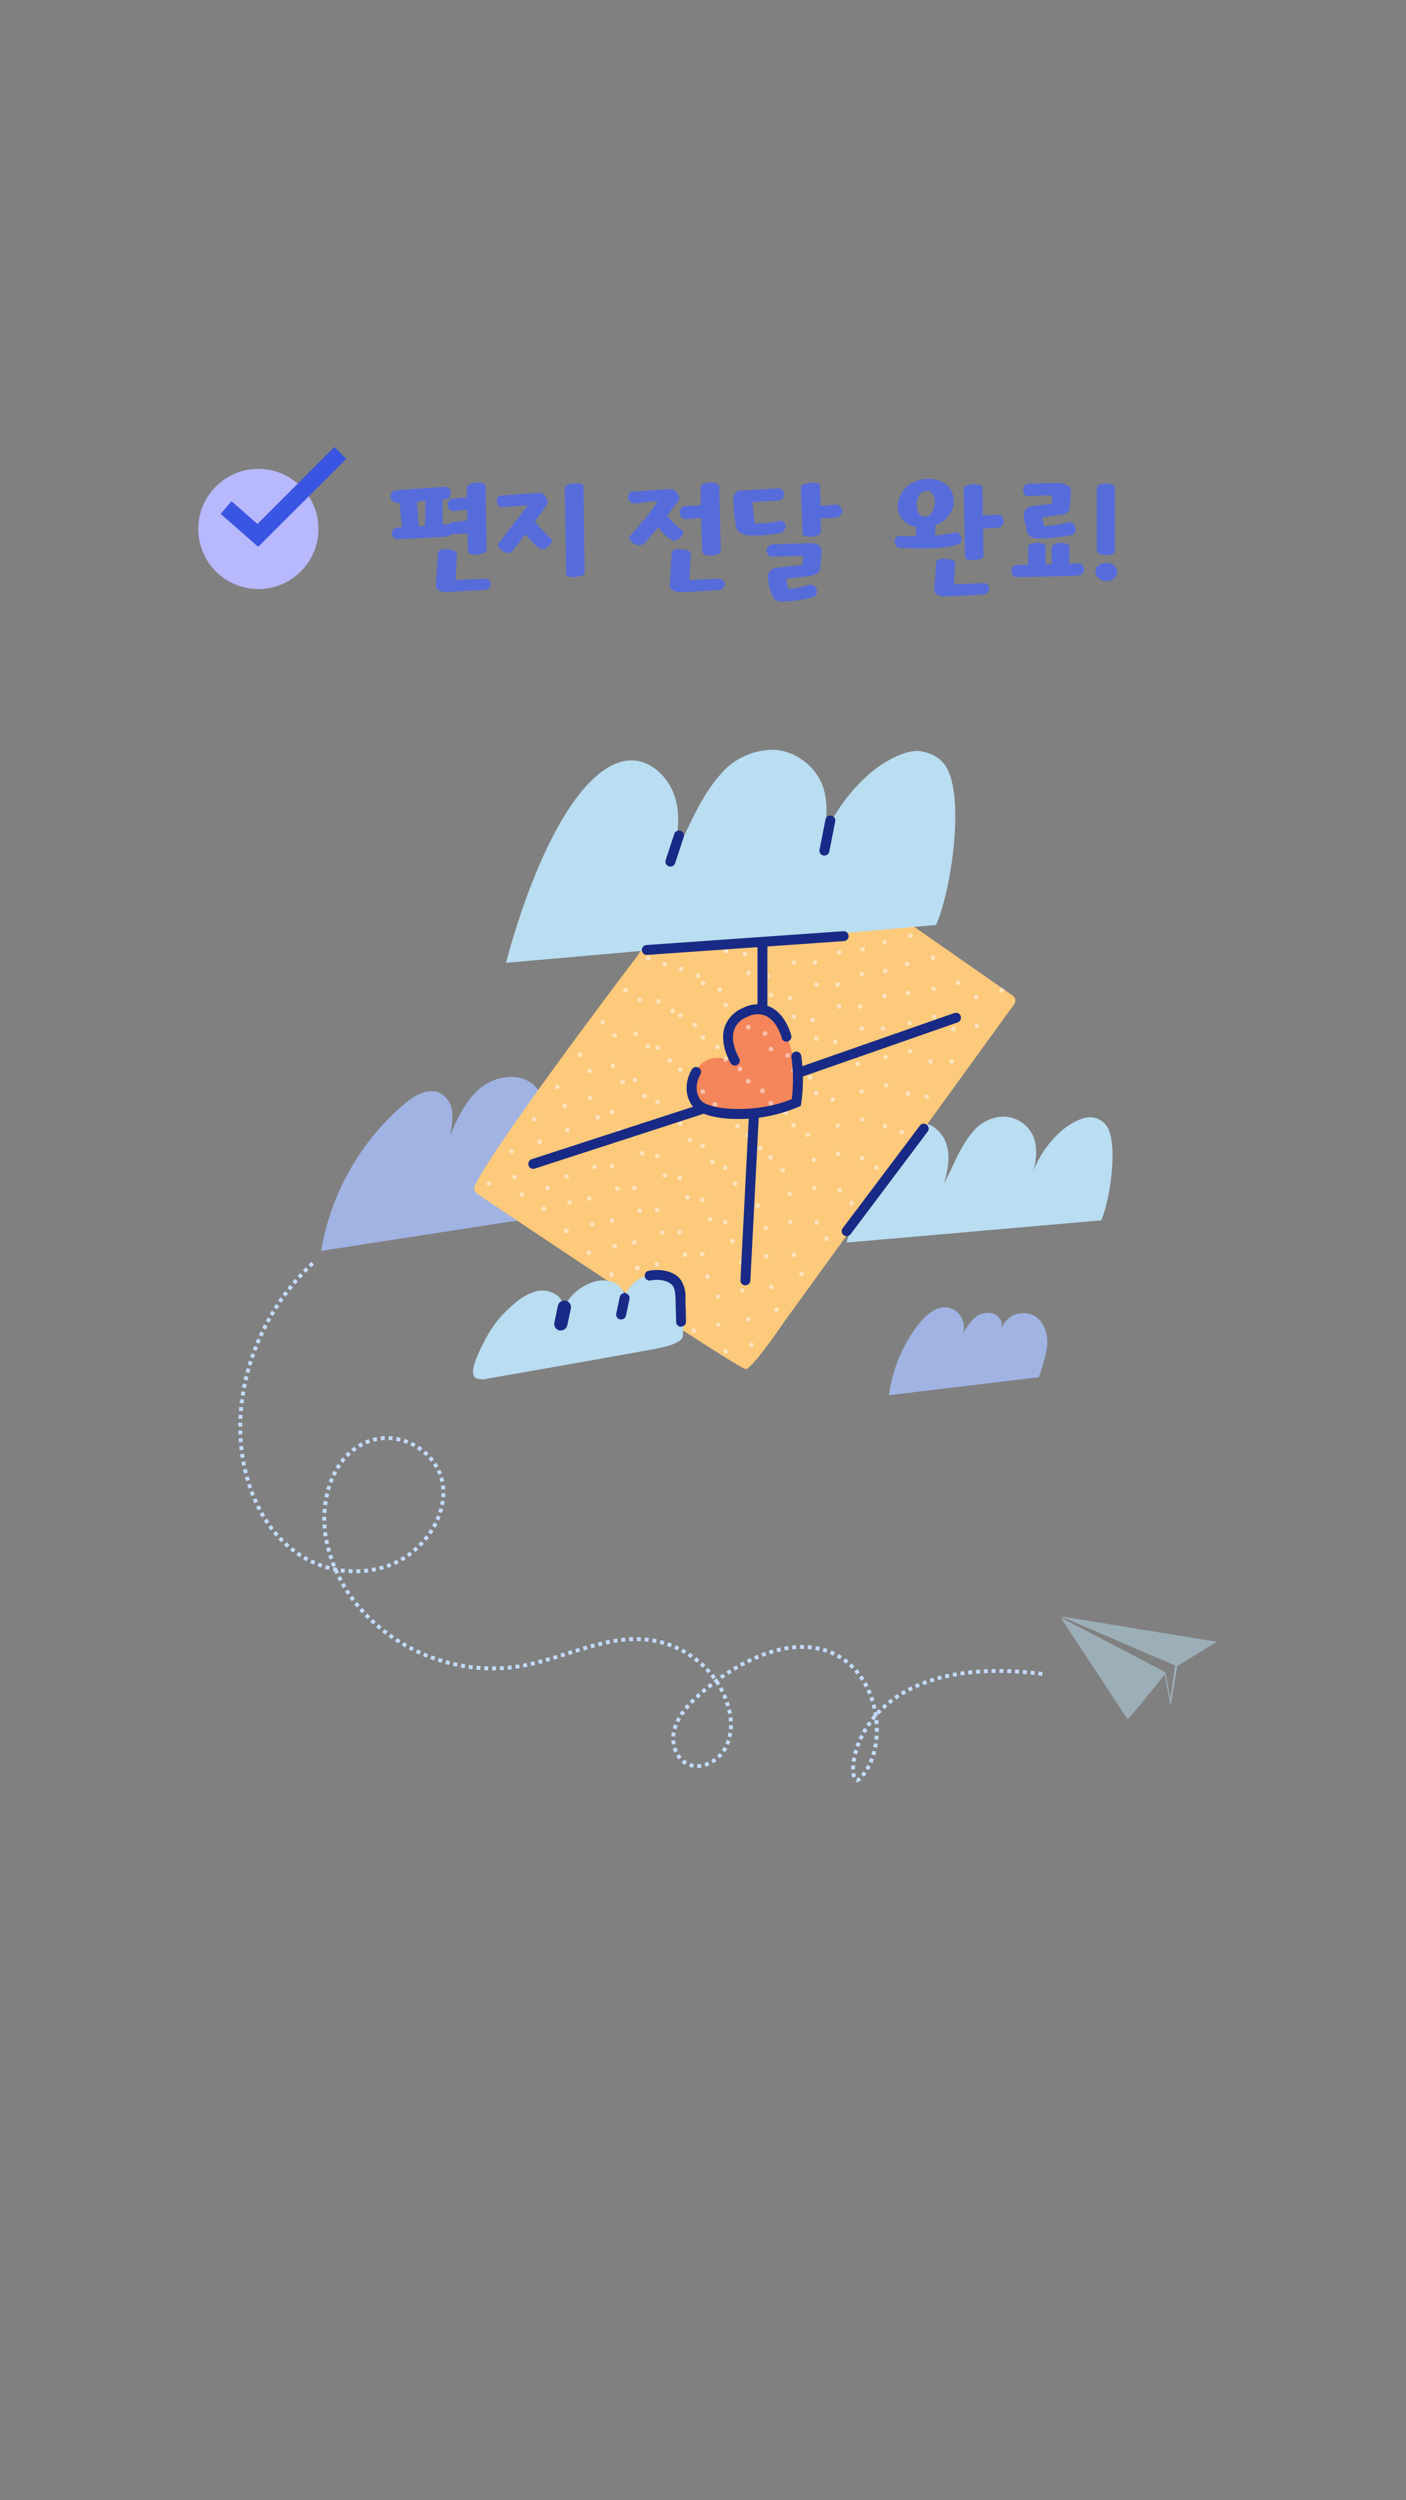 <svg id="레이어_1" data-name="레이어 1" xmlns="http://www.w3.org/2000/svg" viewBox="0 0 360 640"><rect x="0" y="0" width="360" height="640" fill="#808080" stroke="none"/><defs><style>.cls-1{fill:none;stroke:#c2dbff;stroke-miterlimit:10;stroke-dasharray:1;}.cls-2{fill:#b8b8ff;}.cls-3{fill:#3955e2;}.cls-4{fill:#566cdb;}.cls-5,.cls-6{fill:#b9ddf1;}.cls-5{isolation:isolate;opacity:0.5;}.cls-7{fill:#a1b3e3;}.cls-8{fill:#fdc97a;}.cls-9{fill:#f5855a;}.cls-10{fill:#182a85;}.cls-11{opacity:0.49;}.cls-12{fill:#fdfdff;}</style></defs><path class="cls-1" d="M266.88,428.49C215.74,422,216.06,459.12,220,455.4c7.5-7.14,5.94-26.59-6.92-32.27-11.14-4.91-25.25,2.63-34.55,11.15-2.77,2.52-5.3,5.59-6,9.12s1,7.55,4.41,8.48,7.15-1.4,8.84-4.5a13.85,13.85,0,0,0,.82-10c-2.48-9.9-11.85-17.32-22.44-17.79-10.06-.45-19.81,4.73-29.88,6.7C111.52,430.71,88,416,83.62,394.53c-2-9.38,1-21.68,10.5-25.49,8.34-3.31,18,2.58,19.24,10.89s-5,17.26-13.25,20.6a25.93,25.93,0,0,1-24.57-3.36c-6.74-4.94-10.87-12.67-12.78-20.85-4.28-18.34,2.71-39.53,17.56-53.18"/><circle class="cls-2" cx="66.15" cy="135.4" r="15.38"/><polygon class="cls-3" points="66.12 139.98 56.48 131.54 59.29 128.32 65.93 134.12 85.63 114.42 88.66 117.45 66.12 139.98"/><path class="cls-4" d="M119.65,133.23l-.07-2.73-2.94.29a1.57,1.57,0,0,1-1.46-.31,1.68,1.68,0,0,1-.55-1.16,1.59,1.59,0,0,1,.29-1.12,1.38,1.38,0,0,1,1.18-.57l3.41-.32.07-2.59c0-.26.22-.51.67-.74a4.72,4.72,0,0,1,1.56-.44,5.11,5.11,0,0,1,1.7.14q.81.21.81.75l.29,16.44c0,.25-.25.47-.76.67a5.63,5.63,0,0,1-1.57.38,4.7,4.7,0,0,1-1.71-.11c-.52-.14-.77-.41-.77-.79l-.07-4.52-3.2.28a1.85,1.85,0,0,1-.9-.11,1,1,0,0,1-.25.26,2.61,2.61,0,0,1-1.29.46l-12.17.65a1.45,1.45,0,0,1-1.11-.45,1.39,1.39,0,0,1-.43-1,1.55,1.55,0,0,1,.27-1,1.24,1.24,0,0,1,1-.56l1.29-.14-.64-6.17h-.61a1.52,1.52,0,0,1-1.22-.49,1.72,1.72,0,0,1-.47-1.09,1.68,1.68,0,0,1,.34-1.1,1.52,1.52,0,0,1,1.24-.56l12-.86a1.52,1.52,0,0,1,1.36.43,2.24,2.24,0,0,1,.47,1.08,2,2,0,0,1-.29,1.13,1.12,1.12,0,0,1-1,.52h-.79v6.42H115a1.51,1.51,0,0,1,1.18-.58Zm-12.88-4.81a13.45,13.45,0,0,0,.09,1.38q.09.84.12,1.74t.15,1.74a9.37,9.37,0,0,0,.14,1.38l1.54-.07a9.93,9.93,0,0,1,.07-1.25,17.37,17.37,0,0,0,0-1.91V128.2Zm8.07,23.12a3.76,3.76,0,0,1-1.16,0,4.33,4.33,0,0,1-1.06-.32,2.14,2.14,0,0,1-.76-.58,1.12,1.12,0,0,1-.25-.79l.51-8.32a.59.59,0,0,1,.23-.49,1.57,1.57,0,0,1,.59-.3,3.73,3.73,0,0,1,.81-.15h.91a5.14,5.14,0,0,1,1.64.37c.49.21.72.48.7.81l-.36,6.68,7.29-.29a1.52,1.52,0,0,1,1.32.38,1.44,1.44,0,0,1,.44,1,1.5,1.5,0,0,1-.45,1A1.73,1.73,0,0,1,124,151l-6.78.4-2.37.11Z"/><path class="cls-4" d="M135.16,129.32l-6,.46a1.53,1.53,0,0,1-1.44-.28,1.8,1.8,0,0,1-.54-1.08,1.53,1.53,0,0,1,.22-1,1.14,1.14,0,0,1,.89-.56l9.66-.72a2,2,0,0,1,1.17.36,2.28,2.28,0,0,1,.77.86,3.16,3.16,0,0,1,.32,1,1.21,1.21,0,0,1-.14.85L137,133.48a22,22,0,0,0,2,2.32c.69.7,1.4,1.4,2.12,2.1a.73.73,0,0,1,.14.82,2.51,2.51,0,0,1-.61.93,3.06,3.06,0,0,1-1.42.83,1.44,1.44,0,0,1-1.42-.36h0c-.72-.64-1.32-1.22-1.81-1.72s-1-1.06-1.49-1.65l-3.34,4.38a1.2,1.2,0,0,1-1.24.39,3.18,3.18,0,0,1-1.49-.68,3,3,0,0,1-.81-.9.66.66,0,0,1,0-.82Zm9.44-4.53c0-.26.24-.49.7-.68a6.24,6.24,0,0,1,1.6-.39,6.13,6.13,0,0,1,1.71.09c.53.1.8.34.8.69l.29,22.23c0,.24-.24.45-.73.62a6.49,6.49,0,0,1-1.57.35,5,5,0,0,1-1.68-.08c-.51-.12-.76-.37-.76-.75Z"/><path class="cls-4" d="M174.72,135.81a.68.68,0,0,1,.18.77,1.92,1.92,0,0,1-.54.88,3,3,0,0,1-1.38.83,1.58,1.58,0,0,1-1.45-.32,10.17,10.17,0,0,1-1.67-1.47c-.39-.46-.84-1-1.35-1.51a14.6,14.6,0,0,1-1.09,1.27c-.54.59-1.3,1.49-2.28,2.71a1.78,1.78,0,0,1-1.58.59,3.31,3.31,0,0,1-1.54-.62,2.91,2.91,0,0,1-.76-.88.65.65,0,0,1,0-.81c1.29-1.44,2.56-2.9,3.8-4.4a43.62,43.62,0,0,0,3.38-4.61l-5.67.61a1.67,1.67,0,0,1-1.41-.36,1.75,1.75,0,0,1-.53-1,1.7,1.7,0,0,1,.19-1.06,1.11,1.11,0,0,1,.88-.56l9.7-.71a1.83,1.83,0,0,1,1.22.46,4.48,4.48,0,0,1,.93,1.15,1.51,1.51,0,0,1,.18.72,1.12,1.12,0,0,1-.21.68q-.51.72-1.14,1.53c-.42.53-1,1.28-1.74,2.24a16.66,16.66,0,0,0,1.87,2.15C173.37,134.65,174,135.24,174.72,135.81Zm0,15.73a3.83,3.83,0,0,1-1.17,0,4.33,4.33,0,0,1-1.06-.32,2,2,0,0,1-.75-.58,1,1,0,0,1-.25-.79l.5-8.32a.62.62,0,0,1,.23-.49,1.69,1.69,0,0,1,.6-.3,3.73,3.73,0,0,1,.81-.15h.91a5.09,5.09,0,0,1,1.63.37c.49.21.73.48.7.81l-.36,6.68,7.29-.29a1.61,1.61,0,0,1,1.33.38,1.39,1.39,0,0,1,.43,1,1.5,1.5,0,0,1-.45,1,1.72,1.72,0,0,1-1.27.52l-6.79.4-2.37.11Zm4.74-22.22-.07-4.71c0-.28.23-.52.7-.71a5.8,5.8,0,0,1,1.59-.4,4.72,4.72,0,0,1,1.71.23c.51.18.77.43.77.74l.4,16.76c0,.24-.25.45-.74.61a6.88,6.88,0,0,1-1.56.33,4.26,4.26,0,0,1-1.63-.11c-.5-.14-.76-.39-.81-.75l-.29-8.73-3.45.25a1.61,1.61,0,0,1-1.45-.3,1.72,1.72,0,0,1-.56-1.2,1.79,1.79,0,0,1,.29-1.21,1.45,1.45,0,0,1,1.26-.59Z"/><path class="cls-4" d="M190,125.55l9-.54a1.5,1.5,0,0,1,1.73,1.46,1.72,1.72,0,0,1-.38,1.09,1.52,1.52,0,0,1-1.1.56c-1.22.09-2.41.16-3.59.21s-2.19.12-3,.22l.54,5.42h1.46a11.49,11.49,0,0,0,1.54-.07c.54-.07,1-.1,1.49-.18a10.14,10.14,0,0,0,1.33-.28,1.93,1.93,0,0,1,1.42,0,1.2,1.2,0,0,1,.7.89,2.71,2.71,0,0,1,0,.57,2.11,2.11,0,0,1-.65,1.17,1.16,1.16,0,0,1-.63.32,29.13,29.13,0,0,1-3.95.57,28.82,28.82,0,0,1-4.05.07,5,5,0,0,1-2.21-.57,2,2,0,0,1-1.06-1.31c-.14-.59-.26-1.12-.34-1.6s-.16-1-.22-1.46-.1-1-.14-1.54-.07-1.18-.09-1.92a4.7,4.7,0,0,1,0-1.06,2.21,2.21,0,0,1,.28-1,2.41,2.41,0,0,1,.72-.77A2.57,2.57,0,0,1,190,125.55Zm9.19,19.74,6.28-.68.18-2.33-7.58.21a1.49,1.49,0,0,1-1.34-.43,1.62,1.62,0,0,1-.45-1.08,1.62,1.62,0,0,1,1.72-1.65l9.23-.29a3.64,3.64,0,0,1,2.28.47,1.6,1.6,0,0,1,.84,1.47c0,.72-.1,1.48-.16,2.28s-.14,1.6-.23,2.39a1.79,1.79,0,0,1-.83,1.22,5.14,5.14,0,0,1-1.79.57l-.56.08-1,.1-1.7.18-2.75.29a8,8,0,0,0,.18,1.54,7.31,7.31,0,0,0,.36,1.12,14.06,14.06,0,0,0,2.58-.36c.82-.19,1.68-.41,2.59-.65a1.77,1.77,0,0,1,1.4.2,1.65,1.65,0,0,1,.72,1.09,1.67,1.67,0,0,1-.13,1.12,1.42,1.42,0,0,1-1,.75c-1.14.29-2.35.53-3.62.74a29.71,29.71,0,0,1-4,.34c-1.44,0-2.31-.52-2.62-1.54a4.5,4.5,0,0,1-.45-1c-.13-.42-.25-.86-.36-1.33a13.23,13.23,0,0,1-.25-1.4,8.62,8.62,0,0,1-.09-1.24,1.87,1.87,0,0,1,.66-1.45,3.19,3.19,0,0,1,1.91-.73Zm5.88-20.61c0-.26.25-.49.74-.68a6.46,6.46,0,0,1,1.63-.39,5.58,5.58,0,0,1,1.73,0c.52.11.79.35.79.74l.14,5.13,3.88-.32a1.57,1.57,0,0,1,1.2.5,1.68,1.68,0,0,1,.45,1.15,1.8,1.8,0,0,1-.45,1.15,1.63,1.63,0,0,1-1.27.57l-3.77.18v3.63q0,.39-.72.66a5.94,5.94,0,0,1-1.5.34,5.06,5.06,0,0,1-1.69-.07q-.75-.18-.75-.72Z"/><path class="cls-4" d="M230.55,137.25h3.95l.07-2.37a8.06,8.06,0,0,1-1.07-.29,6,6,0,0,1-2.1-1.28,4.69,4.69,0,0,1-1.24-1.95,5.64,5.64,0,0,1-.22-2.55,5.92,5.92,0,0,1,.87-2.55,7.29,7.29,0,0,1,1.75-2,8.55,8.55,0,0,1,2.37-1.25,8.45,8.45,0,0,1,2.73-.45,8.14,8.14,0,0,1,2.64.41,6.21,6.21,0,0,1,2.15,1.22,5,5,0,0,1,1.39,2,5.43,5.43,0,0,1,.32,2.62,5.93,5.93,0,0,1-.86,2.62,6.94,6.94,0,0,1-1.8,1.94,9.1,9.1,0,0,1-2,1.11l-.11,2.62c1.22-.12,2.24-.25,3.05-.39a17.17,17.17,0,0,0,1.69-.36,1.5,1.5,0,0,1,1.36.19,2,2,0,0,1,.72,1.14,1.74,1.74,0,0,1-.18,1,1.34,1.34,0,0,1-.93.72h0a18.27,18.27,0,0,1-3.44.71q-1.87.22-3.81.27H234c-1.26,0-2.41-.08-3.47-.12a1.41,1.41,0,0,1-1.06-.52,1.93,1.93,0,0,1-.41-1,1.86,1.86,0,0,1,.31-1.07,1.26,1.26,0,0,1,1.13-.47Zm6.72-11.6a2.31,2.31,0,0,0-1.71.83,4,4,0,0,0-.84,2.58,4.42,4.42,0,0,0,.14,1.49,2.46,2.46,0,0,0,.49,1,1.89,1.89,0,0,0,.7.52,2.14,2.14,0,0,0,.79.16,1.91,1.91,0,0,0,1.72-.88,5.46,5.46,0,0,0,.75-2.25,3.64,3.64,0,0,0-.43-2.54A1.87,1.87,0,0,0,237.27,125.65Zm5.13,27a4.28,4.28,0,0,1-1.13,0,4.33,4.33,0,0,1-1.06-.32,2,2,0,0,1-.75-.58,1,1,0,0,1-.25-.79l.5-7a.63.63,0,0,1,.23-.48,1.59,1.59,0,0,1,.59-.31,3.71,3.71,0,0,1,.81-.14h.92a5.38,5.38,0,0,1,1.63.38c.49.2.72.47.7.81l-.36,5.35,7.29-.29a1.61,1.61,0,0,1,1.33.38,1.4,1.4,0,0,1,0,2l0,0a1.72,1.72,0,0,1-1.27.52l-6.79.4ZM246.74,125c0-.28.24-.52.72-.7a6.21,6.21,0,0,1,1.65-.34,5.89,5.89,0,0,1,1.67.16c.52.14.78.36.78.67l.1,7.21,3.7-.25a1.53,1.53,0,0,1,1.22.5,1.88,1.88,0,0,1,.47,1.12,1.76,1.76,0,0,1-.42,1.13,1.62,1.62,0,0,1-1.27.56l-3.66.28.14,7c0,.26-.23.48-.7.64a6.6,6.6,0,0,1-1.52.36,5.78,5.78,0,0,1-1.76-.1c-.5-.12-.76-.38-.76-.76Z"/><path class="cls-4" d="M263.26,144.57v-4.51c0-.34.23-.61.7-.82a3.77,3.77,0,0,1,1.56-.3,4.17,4.17,0,0,1,1.56.27.84.84,0,0,1,.63.85v3.28a7,7,0,0,1-.07,1.12h1.65v-1.19a2.14,2.14,0,0,1,0-.62.67.67,0,0,0,0-.32v-2.24a2.34,2.34,0,0,1,.86-.85,3.11,3.11,0,0,1,1.44-.27,4.17,4.17,0,0,1,1.56.27.9.9,0,0,1,.67.84v2.12c0,.74-.06,1.45-.11,2.12l1.29-.08a3.24,3.24,0,0,0,.94-.07,1.48,1.48,0,0,1,1.2.49,1.77,1.77,0,0,1,.45,1.09A1.62,1.62,0,0,1,276,147.3a13.29,13.29,0,0,1-1.54.11l-2.87.09-4.51.11-6.44.12a1.29,1.29,0,0,1-1.2-.42,1.78,1.78,0,0,1-.45-1.07,1.48,1.48,0,0,1,.25-1.08,1.32,1.32,0,0,1,1-.55h1.36C262.24,144.61,262.78,144.6,263.26,144.57Zm1.54-15.07,4.53-.51a7.47,7.47,0,0,1,.05-1,9.13,9.13,0,0,0,0-1.17h-2.57l-3.07.16a1.28,1.28,0,0,1-1.31-.34,1.75,1.75,0,0,1-.13-2.26,1.6,1.6,0,0,1,1.3-.55h.93l1.29-.06,2-.07,3.09-.07a5.57,5.57,0,0,1,1.22.14,4.52,4.52,0,0,1,1.08.4,2.68,2.68,0,0,1,.75.59,1.18,1.18,0,0,1,.29.74l-.36,4.61c-.14,1-1,1.59-2.51,1.66l-4.53.65.51,2.3c.93-.05,1.9-.15,2.92-.3a19.21,19.21,0,0,0,3-.7,1.53,1.53,0,0,1,1.44.25,2.24,2.24,0,0,1,.72,1.18,1.7,1.7,0,0,1-.18,1.13,1.48,1.48,0,0,1-1.11.71q-1.72.33-3.9.57c-1.45.17-2.85.26-4.22.29a4.21,4.21,0,0,1-2-.44,1.91,1.91,0,0,1-1.06-1.29c-.07-.24-.15-.55-.23-1s-.18-.8-.27-1.22-.18-.83-.24-1.22a8.26,8.26,0,0,1-.09-1,1.91,1.91,0,0,1,.78-1.54,3.65,3.65,0,0,1,1.88-.69Z"/><path class="cls-4" d="M280.45,146.44a2,2,0,0,1,.88-1.74,3.4,3.4,0,0,1,2-.59,3.18,3.18,0,0,1,1.88.59,1.8,1.8,0,0,1,.85,1.56,2.28,2.28,0,0,1-.81,1.81,3,3,0,0,1-3,.51,3.77,3.77,0,0,1-.89-.52,2.48,2.48,0,0,1-.63-.74A1.73,1.73,0,0,1,280.45,146.44Zm2.77-4.34a4.06,4.06,0,0,1-1.62-.31,1,1,0,0,1-.75-.88V126.53a12.15,12.15,0,0,1,0-1.59,1,1,0,0,1,.77-.88,4.34,4.34,0,0,1,1.67-.31,3.73,3.73,0,0,1,1.51.29.92.92,0,0,1,.68.86v15.94a1.08,1.08,0,0,1-.72,1A3.78,3.78,0,0,1,283.22,142.1Z"/><path class="cls-5" d="M288.71,440.1c.29.06,9.48-11.46,9.48-11.46l1.58,8.06,1.65-10.21,10.13-6.24-40-6.53,29.32,12.6-1.19,8.39-1.3-6.69-26.83-14Z"/><path class="cls-6" d="M216.75,318.07c2.29-8.62,7.27-23.13,14.12-28.65a8,8,0,0,1,4.94-2c3.22.05,5.88,2.9,6.68,6s.12,6.42-.79,9.51c2.71-5,4.35-10.21,8.37-14.28a10.62,10.62,0,0,1,6.23-2.8,8.43,8.43,0,0,1,8.58,5.87c1,3.56.07,7.39-1.24,10.85a26.65,26.65,0,0,1,8.17-13.11c1.77-1.55,5.49-3.91,8-3.4a5.08,5.08,0,0,1,4.14,3.32c2.26,6-.19,19.17-2,23"/><path class="cls-7" d="M82.23,320.2a63.18,63.18,0,0,1,21.37-37.67c2.58-2.18,6.13-4.24,9.14-2.71a6.26,6.26,0,0,1,3.07,5.07,18.31,18.31,0,0,1-.74,6.11c2-4.59,4.09-9.36,8-12.52s10.08-4.07,13.71-.64,3.1,9.63,2.15,14.73a35,35,0,0,1,4.76,5.48,9.22,9.22,0,0,1,1.53,6.1c-.44,2.93-2.79,5.28-5.47,6.54a27.2,27.2,0,0,1-8.62,1.94"/><path class="cls-8" d="M210.46,220.8s47.14,32.83,48.78,34,0,2.86,0,2.86l-58.39,80.59s-8.1,12-9.87,12.2-68.13-44.42-69-45a1.5,1.5,0,0,1-.48-1.71c4.29-9.87,41.76-59.13,41.76-59.13S184.23,209.49,210.46,220.8Z"/><path class="cls-9" d="M187.47,271.55s-7-3.26-9.81,3.68,1.7,10.15,7,9.81,17.31-.89,19-3.41-.75-11.78-.75-11.78-2-8-5.38-10.42-9.54,1.08-9.54,1.08a6.54,6.54,0,0,0-1.77,6.2C187.13,270.6,187.47,271.55,187.47,271.55Z"/><path class="cls-10" d="M216.75,316.42a1.26,1.26,0,0,1-1-2L235.63,288a1.27,1.27,0,0,1,2,1.52L217.74,316A1.29,1.29,0,0,1,216.75,316.42Z"/><path class="cls-7" d="M266,352.53s2-5.6,2.15-8.42-.89-5.89-3.33-7.31a6,6,0,0,0-8.09,2.56,6.8,6.8,0,0,0-.3.67,3.28,3.28,0,0,0-2.5-3.91h0a5.32,5.32,0,0,0-4.75,1.57,15.55,15.55,0,0,0-2.9,4.31,5.16,5.16,0,0,0-2.37-6.9,4.8,4.8,0,0,0-1-.38c-3.11-.55-5.91,1.9-7.83,4.4a37.75,37.75,0,0,0-7.42,17.73v.28Z"/><g class="cls-11"><circle class="cls-12" cx="125.16" cy="302.96" r="0.61"/><circle class="cls-12" cx="130.99" cy="294.71" r="0.61"/><circle class="cls-12" cx="136.82" cy="286.47" r="0.61"/><circle class="cls-12" cx="142.65" cy="278.22" r="0.61"/><circle class="cls-12" cx="148.48" cy="269.97" r="0.61"/><circle class="cls-12" cx="154.31" cy="261.72" r="0.61"/><circle class="cls-12" cx="160.14" cy="253.47" r="0.61"/><circle class="cls-12" cx="165.97" cy="245.22" r="0.61"/><circle class="cls-12" cx="171.8" cy="236.97" r="0.61"/><circle class="cls-12" cx="177.63" cy="228.73" r="0.61"/><circle class="cls-12" cx="183.46" cy="220.48" r="0.61"/><circle class="cls-12" cx="189.29" cy="212.23" r="0.61"/><circle class="cls-12" cx="131.75" cy="301.31" r="0.61"/><circle class="cls-12" cx="138.16" cy="292.24" r="0.61"/><circle class="cls-12" cx="144.58" cy="283.16" r="0.61"/><circle class="cls-12" cx="150.99" cy="274.09" r="0.61"/><circle class="cls-12" cx="157.4" cy="265.02" r="0.61"/><path class="cls-12" d="M163.82,255.33a.61.61,0,1,1-.61.61A.61.61,0,0,1,163.82,255.33Z"/><circle class="cls-12" cx="170.23" cy="246.87" r="0.61"/><circle class="cls-12" cx="176.64" cy="237.8" r="0.61"/><circle class="cls-12" cx="183.05" cy="228.72" r="0.61"/><circle class="cls-12" cx="189.47" cy="219.65" r="0.61"/><circle class="cls-12" cx="195.88" cy="210.58" r="0.61"/></g><g class="cls-11"><circle class="cls-12" cx="133.6" cy="305.81" r="0.61"/><circle class="cls-12" cx="139.43" cy="297.56" r="0.61"/><circle class="cls-12" cx="145.26" cy="289.31" r="0.61"/><circle class="cls-12" cx="151.09" cy="281.06" r="0.61"/><circle class="cls-12" cx="156.92" cy="272.82" r="0.61"/><circle class="cls-12" cx="162.75" cy="264.57" r="0.61"/><path class="cls-12" d="M168.58,255.71a.61.61,0,1,1-.61.61A.61.61,0,0,1,168.58,255.71Z"/><circle class="cls-12" cx="174.41" cy="248.07" r="0.61"/><circle class="cls-12" cx="180.24" cy="239.82" r="0.61"/><circle class="cls-12" cx="186.07" cy="231.57" r="0.61"/><circle class="cls-12" cx="191.9" cy="223.32" r="0.61"/><circle class="cls-12" cx="197.73" cy="215.07" r="0.61"/><circle class="cls-12" cx="140.19" cy="304.16" r="0.61"/><circle class="cls-12" cx="146.61" cy="295.08" r="0.61"/><circle class="cls-12" cx="153.02" cy="286.01" r="0.61"/><circle class="cls-12" cx="159.43" cy="276.94" r="0.61"/><circle class="cls-12" cx="165.84" cy="267.86" r="0.61"/><circle class="cls-12" cx="172.26" cy="258.79" r="0.61"/><circle class="cls-12" cx="178.67" cy="249.72" r="0.61"/><circle class="cls-12" cx="185.08" cy="240.64" r="0.61"/><circle class="cls-12" cx="191.5" cy="231.57" r="0.61"/><circle class="cls-12" cx="197.91" cy="222.5" r="0.61"/><circle class="cls-12" cx="204.32" cy="213.42" r="0.61"/></g><g class="cls-11"><circle class="cls-12" cx="139.24" cy="309.41" r="0.61"/><circle class="cls-12" cx="145.07" cy="301.16" r="0.61"/><circle class="cls-12" cx="150.9" cy="292.91" r="0.61"/><circle class="cls-12" cx="156.73" cy="284.66" r="0.61"/><circle class="cls-12" cx="162.56" cy="276.41" r="0.61"/><circle class="cls-12" cx="168.39" cy="268.16" r="0.61"/><circle class="cls-12" cx="174.22" cy="259.92" r="0.61"/><circle class="cls-12" cx="180.05" cy="251.67" r="0.61"/><circle class="cls-12" cx="185.88" cy="243.42" r="0.61"/><circle class="cls-12" cx="191.71" cy="235.17" r="0.61"/><circle class="cls-12" cx="197.53" cy="226.92" r="0.61"/><circle class="cls-12" cx="203.36" cy="218.67" r="0.61"/><circle class="cls-12" cx="145.83" cy="307.76" r="0.61"/><circle class="cls-12" cx="152.24" cy="298.68" r="0.61"/><circle class="cls-12" cx="158.65" cy="289.61" r="0.61"/><circle class="cls-12" cx="165.06" cy="280.54" r="0.61"/><circle class="cls-12" cx="171.48" cy="271.46" r="0.61"/><circle class="cls-12" cx="177.89" cy="262.39" r="0.61"/><circle class="cls-12" cx="184.3" cy="253.31" r="0.61"/><circle class="cls-12" cx="190.72" cy="244.24" r="0.61"/><circle class="cls-12" cx="197.13" cy="235.17" r="0.61"/><circle class="cls-12" cx="203.54" cy="226.09" r="0.61"/><circle class="cls-12" cx="209.95" cy="217.02" r="0.61"/></g><g class="cls-11"><circle class="cls-12" cx="145.02" cy="315.03" r="0.61"/><circle class="cls-12" cx="150.85" cy="306.78" r="0.61"/><circle class="cls-12" cx="156.68" cy="298.53" r="0.61"/><circle class="cls-12" cx="162.51" cy="290.28" r="0.61"/><circle class="cls-12" cx="168.34" cy="282.03" r="0.61"/><circle class="cls-12" cx="174.17" cy="273.78" r="0.61"/><circle class="cls-12" cx="180" cy="265.53" r="0.61"/><circle class="cls-12" cx="185.83" cy="257.29" r="0.61"/><circle class="cls-12" cx="191.66" cy="249.04" r="0.61"/><circle class="cls-12" cx="197.49" cy="240.79" r="0.61"/><circle class="cls-12" cx="203.32" cy="232.54" r="0.61"/><circle class="cls-12" cx="209.15" cy="224.29" r="0.61"/><circle class="cls-12" cx="151.61" cy="313.37" r="0.61"/><circle class="cls-12" cx="158.02" cy="304.3" r="0.61"/><circle class="cls-12" cx="164.44" cy="295.23" r="0.61"/><circle class="cls-12" cx="170.85" cy="286.15" r="0.61"/><circle class="cls-12" cx="177.26" cy="277.08" r="0.61"/><circle class="cls-12" cx="183.67" cy="268.01" r="0.61"/><circle class="cls-12" cx="190.09" cy="258.93" r="0.61"/><circle class="cls-12" cx="196.5" cy="249.86" r="0.61"/><circle class="cls-12" cx="202.91" cy="240.79" r="0.61"/><circle class="cls-12" cx="209.33" cy="231.71" r="0.61"/><circle class="cls-12" cx="215.74" cy="222.64" r="0.61"/></g><g class="cls-11"><circle class="cls-12" cx="150.81" cy="320.65" r="0.61"/><circle class="cls-12" cx="156.64" cy="312.4" r="0.61"/><circle class="cls-12" cx="162.47" cy="304.15" r="0.61"/><circle class="cls-12" cx="168.29" cy="295.9" r="0.61"/><circle class="cls-12" cx="174.12" cy="287.65" r="0.61"/><circle class="cls-12" cx="179.95" cy="279.4" r="0.61"/><circle class="cls-12" cx="185.78" cy="271.15" r="0.61"/><circle class="cls-12" cx="191.61" cy="262.9" r="0.61"/><circle class="cls-12" cx="197.44" cy="254.66" r="0.61"/><circle class="cls-12" cx="203.27" cy="246.41" r="0.61"/><circle class="cls-12" cx="209.1" cy="238.16" r="0.61"/><circle class="cls-12" cx="214.93" cy="229.91" r="0.61"/><circle class="cls-12" cx="157.39" cy="318.99" r="0.61"/><circle class="cls-12" cx="163.81" cy="309.92" r="0.61"/><circle class="cls-12" cx="170.22" cy="300.85" r="0.61"/><circle class="cls-12" cx="176.63" cy="291.77" r="0.61"/><circle class="cls-12" cx="183.05" cy="282.7" r="0.61"/><circle class="cls-12" cx="189.46" cy="273.63" r="0.61"/><circle class="cls-12" cx="195.87" cy="264.55" r="0.61"/><circle class="cls-12" cx="202.28" cy="255.48" r="0.61"/><circle class="cls-12" cx="208.7" cy="246.4" r="0.61"/><circle class="cls-12" cx="215.11" cy="237.33" r="0.61"/><circle class="cls-12" cx="221.52" cy="228.26" r="0.61"/></g><g class="cls-11"><circle class="cls-12" cx="162.37" cy="331.88" r="0.61"/><circle class="cls-12" cx="168.2" cy="323.63" r="0.61"/><circle class="cls-12" cx="174.03" cy="315.39" r="0.61"/><circle class="cls-12" cx="179.86" cy="307.14" r="0.61"/><circle class="cls-12" cx="185.69" cy="298.89" r="0.61"/><circle class="cls-12" cx="191.52" cy="290.64" r="0.61"/><circle class="cls-12" cx="197.35" cy="282.39" r="0.61"/><circle class="cls-12" cx="203.18" cy="274.14" r="0.61"/><circle class="cls-12" cx="209.01" cy="265.89" r="0.61"/><circle class="cls-12" cx="214.84" cy="257.64" r="0.61"/><circle class="cls-12" cx="220.67" cy="249.4" r="0.61"/><circle class="cls-12" cx="226.5" cy="241.15" r="0.61"/><circle class="cls-12" cx="168.96" cy="330.23" r="0.61"/><circle class="cls-12" cx="175.38" cy="321.16" r="0.61"/><circle class="cls-12" cx="181.79" cy="312.08" r="0.61"/><circle class="cls-12" cx="188.2" cy="303.01" r="0.61"/><circle class="cls-12" cx="194.61" cy="293.94" r="0.61"/><circle class="cls-12" cx="201.03" cy="284.86" r="0.61"/><circle class="cls-12" cx="207.44" cy="275.79" r="0.61"/><circle class="cls-12" cx="213.85" cy="266.72" r="0.61"/><circle class="cls-12" cx="220.27" cy="257.64" r="0.61"/><circle class="cls-12" cx="226.68" cy="248.57" r="0.61"/><circle class="cls-12" cx="233.09" cy="239.5" r="0.61"/></g><g class="cls-11"><circle class="cls-12" cx="168.16" cy="337.5" r="0.61"/><circle class="cls-12" cx="173.99" cy="329.25" r="0.61"/><circle class="cls-12" cx="179.82" cy="321" r="0.61"/><circle class="cls-12" cx="185.65" cy="312.76" r="0.61"/><circle class="cls-12" cx="191.48" cy="304.51" r="0.61"/><circle class="cls-12" cx="197.31" cy="296.26" r="0.61"/><circle class="cls-12" cx="203.14" cy="288.01" r="0.61"/><circle class="cls-12" cx="208.97" cy="279.76" r="0.61"/><circle class="cls-12" cx="214.8" cy="271.51" r="0.61"/><circle class="cls-12" cx="220.63" cy="263.26" r="0.61"/><circle class="cls-12" cx="226.46" cy="255.01" r="0.61"/><circle class="cls-12" cx="232.29" cy="246.77" r="0.61"/><circle class="cls-12" cx="174.75" cy="335.85" r="0.61"/><circle class="cls-12" cx="181.16" cy="326.78" r="0.61"/><circle class="cls-12" cx="187.57" cy="317.7" r="0.61"/><circle class="cls-12" cx="193.99" cy="308.63" r="0.61"/><circle class="cls-12" cx="200.4" cy="299.56" r="0.61"/><circle class="cls-12" cx="206.81" cy="290.48" r="0.61"/><circle class="cls-12" cx="213.22" cy="281.41" r="0.61"/><circle class="cls-12" cx="219.64" cy="272.33" r="0.61"/><circle class="cls-12" cx="226.05" cy="263.26" r="0.61"/><circle class="cls-12" cx="232.46" cy="254.19" r="0.61"/><circle class="cls-12" cx="238.88" cy="245.11" r="0.61"/></g><g class="cls-11"><ellipse class="cls-12" cx="177.65" cy="340.65" rx="0.58" ry="0.59" transform="translate(-4.92 2.61) rotate(-0.83)"/><ellipse class="cls-12" cx="183.79" cy="331.9" rx="0.58" ry="0.59" transform="translate(-4.79 2.7) rotate(-0.83)"/><ellipse class="cls-12" cx="189.91" cy="323.14" rx="0.58" ry="0.59" transform="translate(-4.66 2.78) rotate(-0.83)"/><ellipse class="cls-12" cx="196.05" cy="314.4" rx="0.58" ry="0.59" transform="translate(-4.53 2.87) rotate(-0.83)"/><ellipse class="cls-12" cx="202.2" cy="305.65" rx="0.58" ry="0.59" transform="translate(-4.41 2.96) rotate(-0.83)"/><ellipse class="cls-12" cx="208.34" cy="296.89" rx="0.58" ry="0.59" transform="translate(-4.28 3.05) rotate(-0.83)"/><ellipse class="cls-12" cx="214.47" cy="288.14" rx="0.58" ry="0.59" transform="translate(-4.15 3.14) rotate(-0.83)"/><ellipse class="cls-12" cx="220.6" cy="279.39" rx="0.58" ry="0.59" transform="translate(-4.02 3.22) rotate(-0.83)"/><ellipse class="cls-12" cx="226.75" cy="270.64" rx="0.58" ry="0.59" transform="translate(-3.9 3.31) rotate(-0.83)"/><ellipse class="cls-12" cx="232.88" cy="261.89" rx="0.58" ry="0.59" transform="translate(-3.77 3.4) rotate(-0.83)"/><ellipse class="cls-12" cx="239.02" cy="253.14" rx="0.58" ry="0.59" transform="translate(-3.64 3.49) rotate(-0.83)"/><ellipse class="cls-12" cx="183.95" cy="339.06" rx="0.58" ry="0.59" transform="translate(-4.89 2.7) rotate(-0.83)"/><ellipse class="cls-12" cx="190.08" cy="330.31" rx="0.58" ry="0.59" transform="translate(-4.76 2.79) rotate(-0.83)"/><ellipse class="cls-12" cx="196.23" cy="321.55" rx="0.58" ry="0.59" transform="translate(-4.64 2.88) rotate(-0.83)"/><ellipse class="cls-12" cx="202.37" cy="312.8" rx="0.58" ry="0.59" transform="translate(-4.51 2.96) rotate(-0.83)"/><ellipse class="cls-12" cx="208.49" cy="304.05" rx="0.58" ry="0.59" transform="translate(-4.38 3.05) rotate(-0.83)"/><ellipse class="cls-12" cx="214.63" cy="295.3" rx="0.58" ry="0.59" transform="translate(-4.26 3.14) rotate(-0.83)"/><ellipse class="cls-12" cx="220.78" cy="286.55" rx="0.58" ry="0.59" transform="translate(-4.13 3.23) rotate(-0.83)"/><ellipse class="cls-12" cx="226.92" cy="277.8" rx="0.58" ry="0.59" transform="translate(-4 3.32) rotate(-0.83)"/><ellipse class="cls-12" cx="233.05" cy="269.05" rx="0.58" ry="0.59" transform="translate(-3.87 3.4) rotate(-0.83)"/><ellipse class="cls-12" cx="239.19" cy="260.3" rx="0.58" ry="0.59" transform="translate(-3.75 3.49) rotate(-0.83)"/><ellipse class="cls-12" cx="245.33" cy="251.55" rx="0.58" ry="0.59" transform="translate(-3.62 3.58) rotate(-0.83)"/></g><g class="cls-11"><circle class="cls-12" cx="185.8" cy="345.93" r="0.61"/><circle class="cls-12" cx="191.63" cy="337.68" r="0.61"/><circle class="cls-12" cx="197.46" cy="329.43" r="0.61"/><circle class="cls-12" cx="203.29" cy="321.19" r="0.61"/><circle class="cls-12" cx="209.12" cy="312.94" r="0.61"/><circle class="cls-12" cx="214.95" cy="304.69" r="0.61"/><circle class="cls-12" cx="220.78" cy="296.44" r="0.61"/><circle class="cls-12" cx="226.61" cy="288.19" r="0.61"/><circle class="cls-12" cx="232.44" cy="279.94" r="0.61"/><circle class="cls-12" cx="238.27" cy="271.69" r="0.61"/><circle class="cls-12" cx="244.1" cy="263.44" r="0.61"/><circle class="cls-12" cx="249.93" cy="255.2" r="0.61"/><circle class="cls-12" cx="192.39" cy="344.28" r="0.61"/><circle class="cls-12" cx="198.81" cy="335.21" r="0.61"/><circle class="cls-12" cx="205.22" cy="326.13" r="0.61"/><circle class="cls-12" cx="211.63" cy="317.06" r="0.61"/><circle class="cls-12" cx="218.04" cy="307.98" r="0.61"/><circle class="cls-12" cx="224.46" cy="298.91" r="0.61"/><circle class="cls-12" cx="230.87" cy="289.84" r="0.61"/><circle class="cls-12" cx="237.28" cy="280.76" r="0.61"/><circle class="cls-12" cx="243.69" cy="271.69" r="0.61"/><circle class="cls-12" cx="250.11" cy="262.62" r="0.61"/><path class="cls-12" d="M256.52,252.93a.61.61,0,1,1-.61.61A.61.61,0,0,1,256.52,252.93Z"/></g><path class="cls-10" d="M136.55,299.2a1.27,1.27,0,0,1-.4-2.48l42.78-13.9a1.27,1.27,0,1,1,.79,2.42l-42.78,13.89A1,1,0,0,1,136.55,299.2Z"/><path class="cls-10" d="M205,275.68a1.27,1.27,0,0,1-.42-2.47l39.78-13.9a1.27,1.27,0,1,1,.84,2.4L205.45,275.6A1.38,1.38,0,0,1,205,275.68Z"/><path class="cls-10" d="M190.86,329h-.07a1.26,1.26,0,0,1-1.2-1.32h0l2.18-42.51a1.27,1.27,0,0,1,2.54.13l-2.18,42.51A1.28,1.28,0,0,1,190.86,329Z"/><path class="cls-10" d="M195.22,259.62a1.27,1.27,0,0,1-1.27-1.27V242a1.27,1.27,0,0,1,2.54,0v16.35A1.27,1.27,0,0,1,195.22,259.62Z"/><path class="cls-10" d="M188.17,272.75a1.28,1.28,0,0,1-1.09-.61c-.12-.2-2.9-4.86-1.56-9.17a8.2,8.2,0,0,1,4.82-5,8,8,0,0,1,6.95-.19c3.92,1.9,5.24,7,5.29,7.22a1.27,1.27,0,1,1-2.43.74l0-.12s-1.1-4.18-4-5.56a5.51,5.51,0,0,0-4.8.23,5.66,5.66,0,0,0-3.42,3.46c-1,3.18,1.28,7,1.3,7.09a1.28,1.28,0,0,1-.43,1.75,1.22,1.22,0,0,1-.65.18Z"/><g class="cls-11"><circle class="cls-12" cx="156.59" cy="326.26" r="0.61"/><circle class="cls-12" cx="162.42" cy="318.02" r="0.61"/><circle class="cls-12" cx="168.25" cy="309.77" r="0.61"/><circle class="cls-12" cx="174.08" cy="301.52" r="0.61"/><circle class="cls-12" cx="179.91" cy="293.27" r="0.61"/><circle class="cls-12" cx="185.74" cy="285.02" r="0.61"/><circle class="cls-12" cx="191.57" cy="276.77" r="0.61"/><circle class="cls-12" cx="197.4" cy="268.52" r="0.61"/><circle class="cls-12" cx="203.23" cy="260.27" r="0.61"/><circle class="cls-12" cx="209.06" cy="252.03" r="0.61"/><circle class="cls-12" cx="214.89" cy="243.78" r="0.61"/><circle class="cls-12" cx="220.72" cy="235.53" r="0.61"/><circle class="cls-12" cx="163.18" cy="324.61" r="0.61"/><circle class="cls-12" cx="169.59" cy="315.54" r="0.61"/><circle class="cls-12" cx="176" cy="306.47" r="0.61"/><circle class="cls-12" cx="182.42" cy="297.39" r="0.61"/><circle class="cls-12" cx="188.83" cy="288.32" r="0.61"/><circle class="cls-12" cx="195.24" cy="279.24" r="0.61"/><circle class="cls-12" cx="201.66" cy="270.17" r="0.61"/><circle class="cls-12" cx="208.07" cy="261.1" r="0.61"/><circle class="cls-12" cx="214.48" cy="252.02" r="0.61"/><circle class="cls-12" cx="220.89" cy="242.95" r="0.61"/><circle class="cls-12" cx="227.31" cy="233.88" r="0.61"/></g><path class="cls-10" d="M189,286.44c-5.52,0-10.26-1.19-11.84-3.52-3-4.42-.14-9,0-9.2a1.27,1.27,0,0,1,2.15,1.36h0c-.09.15-2.06,3.4,0,6.41,1.85,2.75,14.41,3.64,23.43-.16a42.5,42.5,0,0,0-.09-10.69,1.27,1.27,0,0,1,2.51-.39v0a43.31,43.31,0,0,1,0,12.14l-.11.67-.62.28A38.94,38.94,0,0,1,189,286.44Z"/><path class="cls-6" d="M129.56,246.46c3.86-14.56,12.27-39.08,23.85-48.4,2.39-1.93,5.28-3.46,8.36-3.42,5.44.09,9.92,4.9,11.27,10.18s.22,10.85-1.32,16.07c4.58-8.53,7.34-17.27,14.14-24.15A17.87,17.87,0,0,1,196.39,192c6.22-.73,12.76,3.91,14.5,9.93s.11,12.47-2.09,18.33a45.12,45.12,0,0,1,13.79-22.16c3-2.63,9.28-6.62,13.48-5.75,3.85.8,5.91,2.74,7,5.61,3.82,10.12-.32,32.41-3.43,38.82"/><path class="cls-10" d="M171.65,221.83a1.34,1.34,0,0,1-.4-.06,1.27,1.27,0,0,1-.81-1.6l2.2-6.69a1.27,1.27,0,0,1,2.42.8l-2.2,6.68A1.28,1.28,0,0,1,171.65,221.83Z"/><path class="cls-10" d="M211.09,219h-.25a1.27,1.27,0,0,1-1-1.5l1.53-7.76a1.27,1.27,0,0,1,2.49.49L212.33,218A1.25,1.25,0,0,1,211.09,219Z"/><path class="cls-10" d="M165.65,244.44a1.27,1.27,0,0,1-.09-2.54L216,238.36a1.27,1.27,0,0,1,.17,2.53l-50.41,3.54Z"/><path class="cls-6" d="M122.62,353c-3.62-.42.22-7.35,1.89-10.6a28.55,28.55,0,0,1,6.88-8.42,14.79,14.79,0,0,1,5.5-3.32,6.45,6.45,0,0,1,6.08,1.18c1.58,1.48,1.9,4.27.37,5.79a12.73,12.73,0,0,1,8-9.27,8.44,8.44,0,0,1,4.77-.43,5.11,5.11,0,0,1,3.62,2.95,3.72,3.72,0,0,1-1.2,4.34,16,16,0,0,1,2.87-5.87,7.66,7.66,0,0,1,5.65-2.93c3.31,0,6.11,2.77,7.19,5.9s.83,6.54.56,9.84c0,0,.08,1.67-6,2.9S124.19,353,124.19,353,124.13,353.17,122.62,353Z"/><path class="cls-10" d="M174.39,339.62a1.25,1.25,0,0,1-1.27-1.25h0c0-1.37-.05-2.18-.08-3s0-1.64-.08-3-.1-2.57-.82-3.39c-1-1.14-3.3-1.65-5.5-1.22a1.27,1.27,0,0,1-1.53-.94,1.26,1.26,0,0,1,.94-1.53l.1,0c2.61-.51,6.07-.09,7.91,2a7.4,7.4,0,0,1,1.44,5c0,1.37.05,2.18.08,3s0,1.65.08,3a1.27,1.27,0,0,1-1.25,1.29h0Z"/><path class="cls-10" d="M143.6,340.56a1,1,0,0,1-.35,0,1.7,1.7,0,0,1-1.31-2h0l.91-4.31a1.69,1.69,0,0,1,3.31.7h0l-.91,4.31A1.69,1.69,0,0,1,143.6,340.56Z"/><path class="cls-10" d="M159.05,337.75h-.26a1.26,1.26,0,0,1-1-1.49h0l.91-4.32a1.27,1.27,0,0,1,2.48.52l-.9,4.32A1.28,1.28,0,0,1,159.05,337.75Z"/></svg>